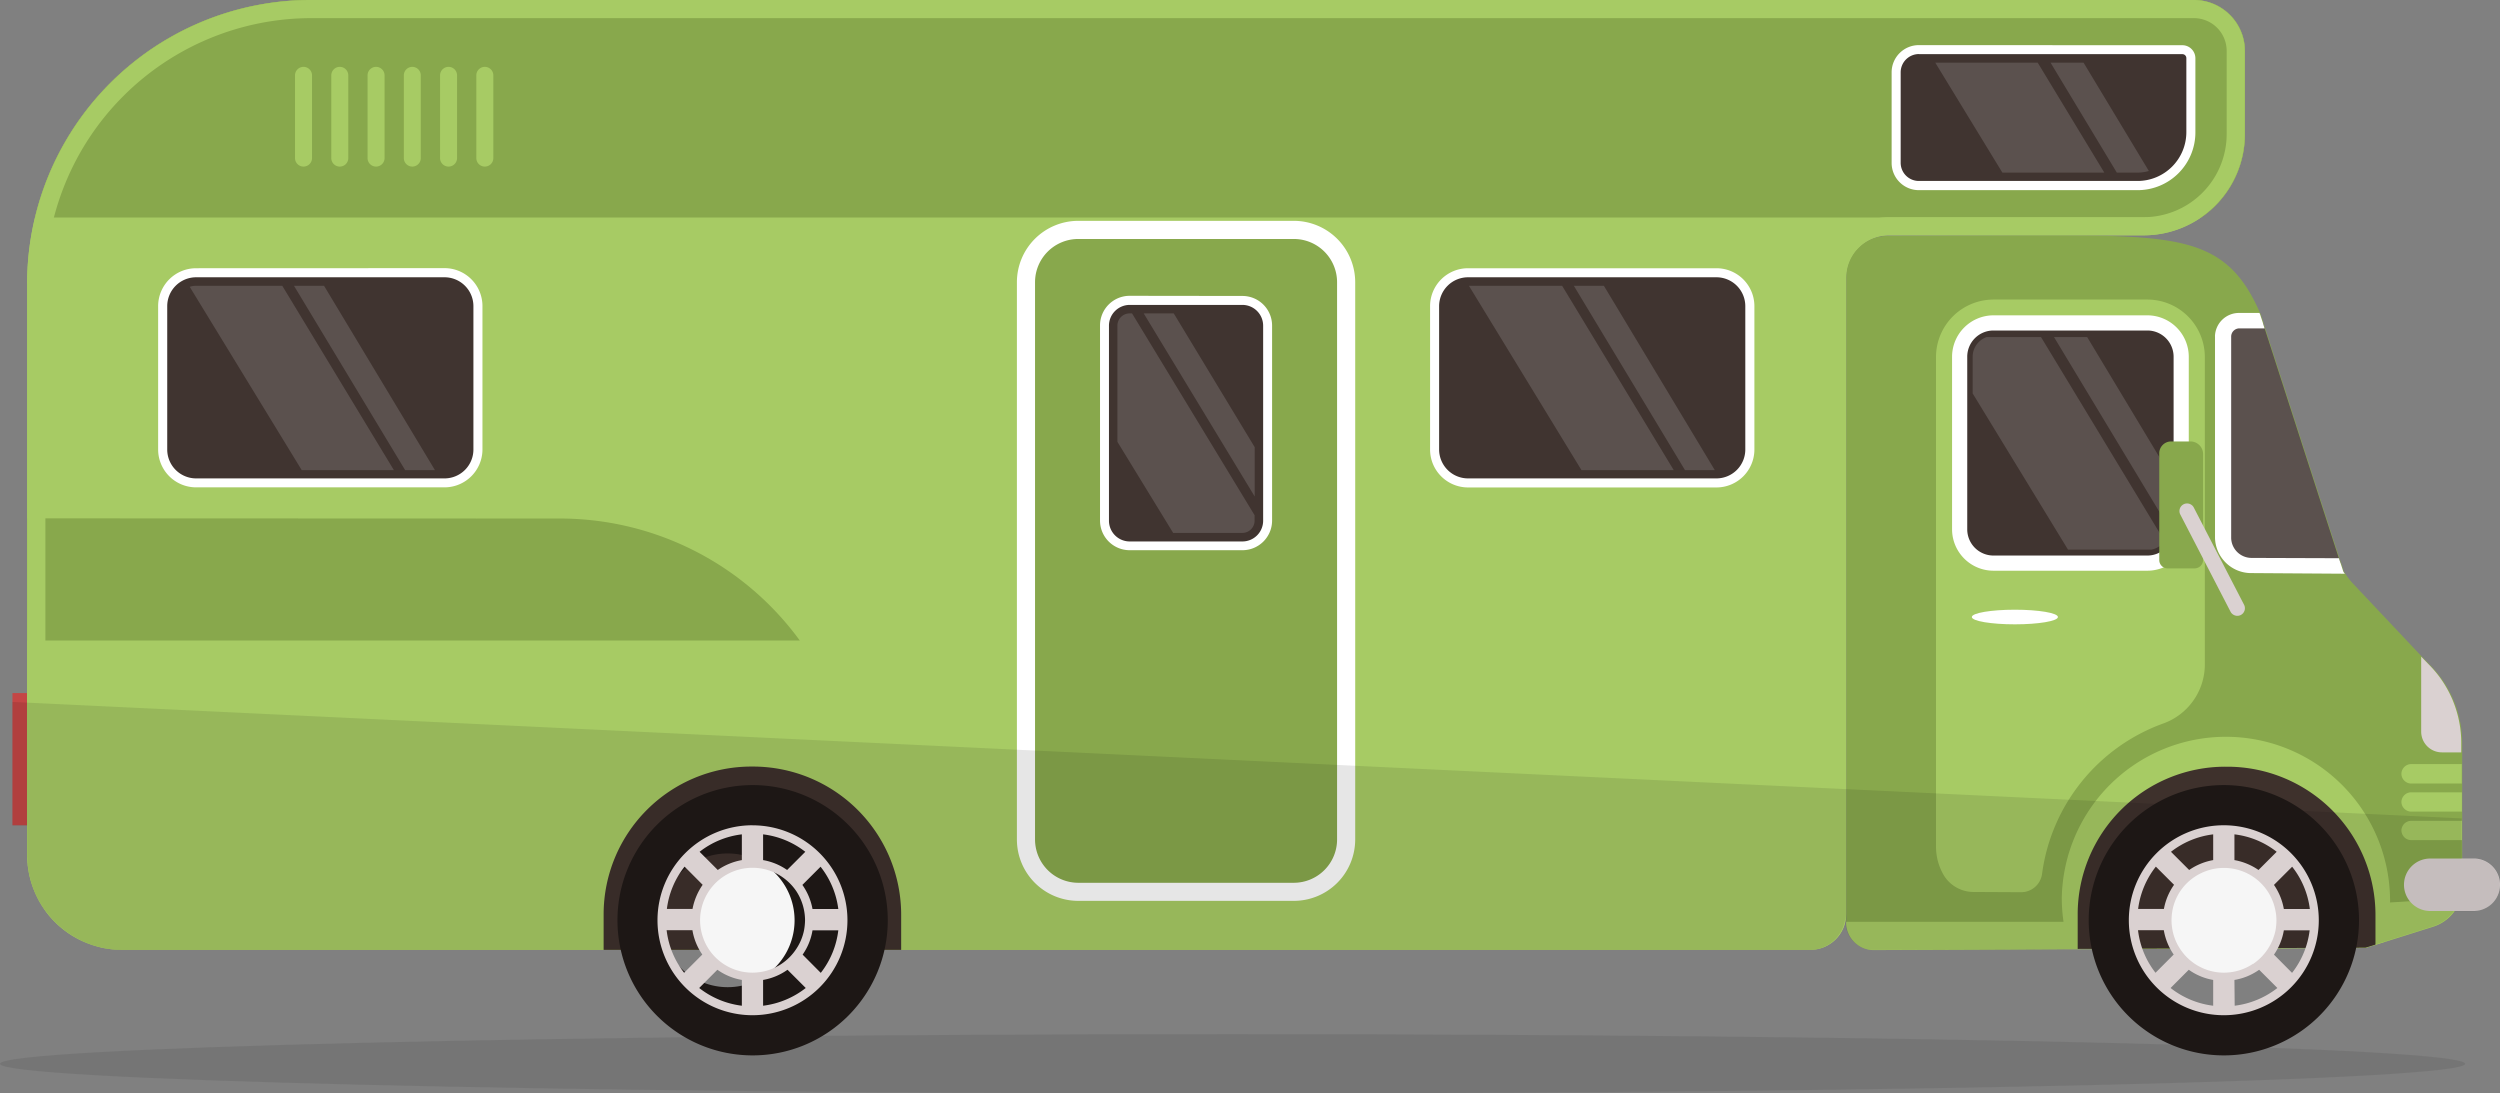 <svg id="Layer_1" data-name="Layer 1" xmlns="http://www.w3.org/2000/svg" viewBox="0 0 505.9 221.27"><rect x="0" y="0" width="505.9" height="221.27" fill="#808080" stroke="none"/><title>9-01-01</title><rect x="2.52" y="140.25" width="6.67" height="26.75" style="fill:#c44645"/><path d="M52.57,246.83V362.4a19.07,19.07,0,0,0,12.88,18.09,18.11,18.11,0,0,0,6.31,1.1h341.6a7.28,7.28,0,0,0,7.3-7.26h0V245.62a8.62,8.62,0,0,1,8.62-8.62h51.59a20.49,20.49,0,0,0,20.47-20.47V199.69A10.32,10.32,0,0,0,491,189.38H110a57.38,57.38,0,0,0-57.46,57.3v.15Z" transform="translate(-47.05 -189.38)" style="fill:#a7cb64"/><path d="M54.15,233.4H492.46a20.47,20.47,0,0,0,8.88-16.87V199.69A10.32,10.32,0,0,0,491,189.38H110A57.45,57.45,0,0,0,54.15,233.4Z" transform="translate(-47.05 -189.38)" style="fill:#88a84c"/><path d="M52.57,319v42.3A19.09,19.09,0,0,0,63.4,378.54a18.8,18.8,0,0,0,8.36,1.95h341.6a7.23,7.23,0,0,0,4.55-1.58V319Z" transform="translate(-47.05 -189.38)" style="fill:#a7cb64"/><path d="M52.57,294.27V319H208.9a60.08,60.08,0,0,0-48.61-24.69Z" transform="translate(-47.05 -189.38)" style="fill:#88a84c"/><path d="M479.62,227a10.8,10.8,0,0,0,10.78-10.78v-15a1.72,1.72,0,0,0-1.72-1.71H435.35a4.61,4.61,0,0,0-4.6,4.6v18.32a4.61,4.61,0,0,0,4.6,4.6Z" transform="translate(-47.05 -189.38)" style="fill:#403430"/><path d="M435.35,200.34h53.33a.8.8,0,0,1,.8.8h0v15a9.88,9.88,0,0,1-9.86,9.86H435.35a3.68,3.68,0,0,1-3.68-3.68V204a3.7,3.7,0,0,1,3.68-3.68Zm0-1.83a5.51,5.51,0,0,0-5.51,5.51h0v18.33a5.51,5.51,0,0,0,5.51,5.51h44.27a11.69,11.69,0,0,0,11.69-11.69h0v-15a2.65,2.65,0,0,0-2.63-2.64Z" transform="translate(-47.05 -189.38)" style="fill:#fff"/><path d="M420.67,245.36V376a5.62,5.62,0,0,0,5.62,5.61h3l38.2-.17,58.26-.26,2-.63,11.75-3.71a8.29,8.29,0,0,0,5-4.35,8.48,8.48,0,0,0,.8-3.6V339.8a22.46,22.46,0,0,0-6.16-15.48l-2-2.06-14-14.85a11.44,11.44,0,0,1-1.47-1.93,2.15,2.15,0,0,1-.33-.46l-.54-1.68-.35-1-15-46.46-.34-1.11-.54-1.64a.93.93,0,0,0-.16-.37C497.6,237,487.78,237,458.42,237l-29.58.13A8.24,8.24,0,0,0,420.67,245.36Z" transform="translate(-47.05 -189.38)" style="fill:#88a84c"/><path d="M464.27,371.08a33.63,33.63,0,0,0,.35,4.81,32.76,32.76,0,0,0,1.29,5.52h1.58l58.26-.25,2-.62,1.78-.56a31.83,31.83,0,0,0,1.17-8,6.17,6.17,0,0,0,0-.86,33.22,33.22,0,0,0-66.43,0Z" transform="translate(-47.05 -189.38)" style="fill:#a7cb64"/><path d="M446.53,369.88a7.06,7.06,0,0,1-6.1-3.32,11.41,11.41,0,0,1-1.61-5.86V261.57A11.64,11.64,0,0,1,450.44,250H481.6a11.63,11.63,0,0,1,11.62,11.62v62.32a12.71,12.71,0,0,1-8.54,11.89,37.64,37.64,0,0,0-24.39,30.34,4.28,4.28,0,0,1-4.23,3.76Z" transform="translate(-47.05 -189.38)" style="fill:#a7cb64"/><path d="M500.73,303.34a5.46,5.46,0,0,1-5.45-5.45A5.46,5.46,0,0,0,500.73,303.34Z" transform="translate(-47.05 -189.38)" style="fill:#f39200"/><path d="M497.73,257.84v40.05a5.47,5.47,0,0,0,5.46,5.45h17.5l-.35-1-15-46.46-.34-1.11h-4.12A3.14,3.14,0,0,0,497.73,257.84Z" transform="translate(-47.05 -189.38)" style="fill:#5b514e"/><path d="M495.28,257.45v40.79a7.32,7.32,0,0,0,7.45,7.11l18.83.13a2.15,2.15,0,0,1-.33-.46l-.54-1.68-.35-1-17.61-.06a4.13,4.13,0,0,1-4.18-4V257.45a1.67,1.67,0,0,1,1.69-1.62h5.07l-.34-1.11-.54-1.64c-.05-.13-.1-.25-.16-.37h-4a4.86,4.86,0,0,0-5,4.72h0Z" transform="translate(-47.05 -189.38)" style="fill:#fff"/><path d="M420.66,375.92h46.87L530.7,372l13.8-.86v1.36a8.44,8.44,0,0,1-5,4.39l-10,3.15-1.78.56-2,.62-58.26.25h-1.58l-39.62.17a5.6,5.6,0,0,1-5.63-5.57h0Z" transform="translate(-47.05 -189.38)" style="fill:#a7cb64"/><path d="M467.49,374.4v7l58.26-.25,2-.62v-6a30,30,0,0,0-30-30h-.37a29.87,29.87,0,0,0-29.89,29.85h0Z" transform="translate(-47.05 -189.38)" style="fill:#3e312c"/><path d="M533.52,368.42a5.31,5.31,0,0,0,5.31,5.31h8.81a5.31,5.31,0,0,0,5.31-5.31h0a5.31,5.31,0,0,0-5.31-5.31h-8.81A5.31,5.31,0,0,0,533.52,368.42Z" transform="translate(-47.05 -189.38)" style="fill:#dad1d1"/><path d="M450.45,254.73h31.14a6.84,6.84,0,0,1,6.84,6.84h0v34.92a6.84,6.84,0,0,1-6.84,6.84H450.45a6.84,6.84,0,0,1-6.84-6.84V261.57A6.85,6.85,0,0,1,450.45,254.73Z" transform="translate(-47.05 -189.38)" style="fill:#403430"/><path d="M442.07,296.49V261.57a8.4,8.4,0,0,1,8.38-8.38h31.14a8.4,8.4,0,0,1,8.38,8.38v34.92a8.39,8.39,0,0,1-8.38,8.38H450.45A8.39,8.39,0,0,1,442.07,296.49Zm8.38-40.23a5.31,5.31,0,0,0-5.31,5.31v34.92a5.31,5.31,0,0,0,5.31,5.31h31.14a5.31,5.31,0,0,0,5.31-5.31V261.57a5.31,5.31,0,0,0-5.31-5.31Z" transform="translate(-47.05 -189.38)" style="fill:#fff"/><ellipse cx="407.73" cy="124.86" rx="8.71" ry="1.48" style="fill:#fff"/><path d="M533,345.94a2,2,0,0,0,2,2h10.21V344H535A2,2,0,0,0,533,345.94Z" transform="translate(-47.05 -189.38)" style="fill:#a7cb64"/><path d="M533,351.67a2,2,0,0,0,2,1.95h10.24v-3.91H535A2,2,0,0,0,533,351.67Z" transform="translate(-47.05 -189.38)" style="fill:#a7cb64"/><path d="M533,357.39a2,2,0,0,0,2,2h10.26v-3.91H535A2,2,0,0,0,533,357.39Z" transform="translate(-47.05 -189.38)" style="fill:#a7cb64"/><path d="M537,322.26v15.17a4.2,4.2,0,0,0,4.2,4.2h3.91V339.8A22.53,22.53,0,0,0,539,324.32Z" transform="translate(-47.05 -189.38)" style="fill:#dad1d1"/><path d="M394.39,287.16a6.77,6.77,0,0,0,6.76-6.77v-29a6.76,6.76,0,0,0-6.76-6.76H344.12a6.76,6.76,0,0,0-6.76,6.76h0v29a6.77,6.77,0,0,0,6.76,6.77Z" transform="translate(-47.05 -189.38)" style="fill:#403430"/><path d="M344.12,245.49h50.27a5.85,5.85,0,0,1,5.84,5.85v29a5.85,5.85,0,0,1-5.84,5.85H344.12a5.86,5.86,0,0,1-5.85-5.85v-29a5.86,5.86,0,0,1,5.85-5.85Zm0-1.83a7.68,7.68,0,0,0-7.68,7.68v29a7.68,7.68,0,0,0,7.68,7.68h50.27a7.68,7.68,0,0,0,7.68-7.68v-29a7.68,7.68,0,0,0-7.68-7.68Z" transform="translate(-47.05 -189.38)" style="fill:#fff"/><rect x="32.92" y="55.2" width="63.8" height="42.58" rx="6.76" style="fill:#403430"/><path d="M86.73,245.49H137a5.85,5.85,0,0,1,5.85,5.85h0v29a5.85,5.85,0,0,1-5.85,5.85H86.73a5.85,5.85,0,0,1-5.84-5.85v-29a5.85,5.85,0,0,1,5.84-5.85Zm0-1.83a7.68,7.68,0,0,0-7.68,7.68v29A7.68,7.68,0,0,0,86.73,288H137a7.68,7.68,0,0,0,7.68-7.68v-29a7.68,7.68,0,0,0-7.68-7.68Z" transform="translate(-47.05 -189.38)" style="fill:#fff"/><rect x="207.61" y="46.52" width="64.79" height="133.94" rx="10.58" style="fill:#88a84c"/><path d="M252.83,359.26V246.49a12.43,12.43,0,0,1,12.42-12.42h43.62a12.43,12.43,0,0,1,12.42,12.42V359.26a12.43,12.43,0,0,1-12.42,12.42H265.25A12.43,12.43,0,0,1,252.83,359.26Zm12.42-121.52a8.75,8.75,0,0,0-8.75,8.75h0V359.26a8.77,8.77,0,0,0,8.75,8.76h43.62a8.77,8.77,0,0,0,8.75-8.76V246.49a8.75,8.75,0,0,0-8.75-8.75Z" transform="translate(-47.05 -189.38)" style="fill:#fff"/><rect x="223.49" y="60.78" width="33.05" height="49.7" rx="5.11" style="fill:#403430"/><path d="M275.65,251.08h22.82a4.21,4.21,0,0,1,4.19,4.19v39.48a4.2,4.2,0,0,1-4.19,4.2H275.65a4.2,4.2,0,0,1-4.19-4.2V255.27A4.21,4.21,0,0,1,275.65,251.08Zm0-1.84a6,6,0,0,0-6,6h0v39.48a6,6,0,0,0,6,6h22.82a6,6,0,0,0,6-6V255.27a6,6,0,0,0-6-6Z" transform="translate(-47.05 -189.38)" style="fill:#fff"/><path d="M110,193.05H491a6.64,6.64,0,0,1,6.64,6.64h0v16.84a16.82,16.82,0,0,1-16.8,16.8H429.29A12.3,12.3,0,0,0,417,245.62V374.29a3.62,3.62,0,0,1-3.61,3.63H71.76A15.53,15.53,0,0,1,56.24,362.4V246.83A53.84,53.84,0,0,1,110,193.05Zm0-3.67a57.45,57.45,0,0,0-57.46,57.44h0V362.4a19.19,19.19,0,0,0,19.19,19.19h341.6a7.28,7.28,0,0,0,7.3-7.26h0V245.62a8.62,8.62,0,0,1,8.62-8.62h51.59a20.49,20.49,0,0,0,20.47-20.47V199.69A10.33,10.33,0,0,0,491,189.38Z" transform="translate(-47.05 -189.38)" style="fill:#a7cb64"/><path d="M143.44,221.37a1.72,1.72,0,0,0,1.72,1.72h0a1.72,1.72,0,0,0,1.72-1.72h0V204.63a1.72,1.72,0,0,0-1.72-1.72h0a1.72,1.72,0,0,0-1.72,1.72h0Z" transform="translate(-47.05 -189.38)" style="fill:#a7cb64"/><path d="M136.1,221.37a1.72,1.72,0,0,0,1.72,1.72h0a1.72,1.72,0,0,0,1.72-1.72h0V204.63a1.72,1.72,0,0,0-1.72-1.72h0a1.72,1.72,0,0,0-1.72,1.72h0Z" transform="translate(-47.05 -189.38)" style="fill:#a7cb64"/><path d="M128.77,221.37a1.72,1.72,0,0,0,1.72,1.72h0a1.72,1.72,0,0,0,1.71-1.72V204.63a1.72,1.72,0,0,0-1.71-1.72h0a1.72,1.72,0,0,0-1.72,1.72h0Z" transform="translate(-47.05 -189.38)" style="fill:#a7cb64"/><path d="M121.43,221.37a1.72,1.72,0,0,0,1.72,1.72h0a1.72,1.72,0,0,0,1.72-1.72h0V204.63a1.72,1.72,0,0,0-1.72-1.72h0a1.72,1.72,0,0,0-1.72,1.72h0Z" transform="translate(-47.05 -189.38)" style="fill:#a7cb64"/><path d="M114.09,221.37a1.72,1.72,0,0,0,1.72,1.72h0a1.72,1.72,0,0,0,1.72-1.72h0V204.63a1.72,1.72,0,0,0-1.72-1.72h0a1.72,1.72,0,0,0-1.72,1.72h0Z" transform="translate(-47.05 -189.38)" style="fill:#a7cb64"/><path d="M106.75,221.37a1.72,1.72,0,0,0,1.72,1.72h0a1.72,1.72,0,0,0,1.72-1.72h0V204.63a1.72,1.72,0,0,0-1.72-1.72h0a1.72,1.72,0,0,0-1.72,1.72h0Z" transform="translate(-47.05 -189.38)" style="fill:#a7cb64"/><path d="M169.2,374.4v7.19h60.21V374.5a30,30,0,0,0-30-30H199A29.91,29.91,0,0,0,169.2,374.4Z" transform="translate(-47.05 -189.38)" style="fill:#3e312c"/><polygon points="297.25 57.83 320.03 95.14 338.7 95.14 316.11 57.83 297.25 57.83" style="fill:#5b514e"/><polygon points="318.48 57.83 340.98 95.14 347.01 95.14 324.56 57.83 318.48 57.83" style="fill:#5b514e"/><path d="M446.24,261.57V269l19.29,31.6h16.91a4.24,4.24,0,0,0,2.63-1.73l-25-41.28h-11A4.22,4.22,0,0,0,446.24,261.57Z" transform="translate(-47.05 -189.38)" style="fill:#5b514e"/><polygon points="415.65 68.21 438.76 106.54 438.76 95.47 422.36 68.21 415.65 68.21" style="fill:#5b514e"/><polygon points="391.62 12.68 405.2 34.93 425.83 34.93 412.35 12.68 391.62 12.68" style="fill:#5b514e"/><path d="M462,202.06l13.41,22.25h4.21a7.94,7.94,0,0,0,2.27-.33l-13.21-21.92Z" transform="translate(-47.05 -189.38)" style="fill:#5b514e"/><path d="M273.17,255.27v23.52l11.28,18.43h14a2.48,2.48,0,0,0,2.48-2.47v-1.11l-24.8-40.84h-.48A2.48,2.48,0,0,0,273.17,255.27Z" transform="translate(-47.05 -189.38)" style="fill:#5b514e"/><polygon points="231.44 63.42 253.9 100.47 253.9 90.49 237.52 63.42 231.44 63.42" style="fill:#5b514e"/><path d="M85.44,247.42l22.67,37.1h18.65l-22.59-37.31H86.73A4.05,4.05,0,0,0,85.44,247.42Z" transform="translate(-47.05 -189.38)" style="fill:#5b514e"/><polygon points="59.49 57.83 81.99 95.14 88.02 95.14 65.57 57.83 59.49 57.83" style="fill:#5b514e"/><path d="M484,302.71a1.69,1.69,0,0,0,1.69,1.69h5.47a1.73,1.73,0,0,0,1.71-1.71V281.28a2.57,2.57,0,0,0-2.57-2.57h-3.92a2.4,2.4,0,0,0-2.38,2.38Z" transform="translate(-47.05 -189.38)" style="fill:#88a84c"/><path d="M499.8,314a1.57,1.57,0,0,0,.7-.17,1.54,1.54,0,0,0,.66-2.07L490.94,292a1.54,1.54,0,0,0-2.73,1.41l10.22,19.77A1.57,1.57,0,0,0,499.8,314Z" transform="translate(-47.05 -189.38)" style="fill:#dad1d1"/><path d="M47.05,404.65c0,3.3,111.68,6,249.43,6s249.42-2.67,249.42-6-111.67-6-249.42-6S47.05,401.35,47.05,404.65Z" transform="translate(-47.05 -189.38)" style="fill:#1d1d1b;opacity:0.1;isolation:isolate"/><path d="M545.19,355v.49h0v3.91h0v3.75h2.41a5.31,5.31,0,1,1,0,10.62h-4a8.23,8.23,0,0,1-4.23,3.08l-10,3.15h0l-1.78.56-2,.62-40.54.17-17.73.08-38.2.17h-3A5.62,5.62,0,0,1,420.5,376v-1.68a7.28,7.28,0,0,1-7.26,7.3H71.76a11,11,0,0,1-1.81-.09l-.66-.09a4.85,4.85,0,0,1-1-.16c-.31-.07-.7-.14-1.05-.23l-.39-.1a18.72,18.72,0,0,1-5.17-2.24l-.25-.14-.84-.58c-.21-.15-.42-.3-.62-.46l-.6-.48c-.32-.28-.63-.57-.94-.86l-.25-.23c-.41-.42-.8-.85-1.17-1.3l-.1-.12c-.33-.4-.65-.83-1-1.27l-.18-.26c-.27-.42-.53-.84-.77-1.28,0-.08-.09-.16-.13-.24a17.71,17.71,0,0,1-1.38-3.27,1.58,1.58,0,0,0-.09-.31c-.14-.45-.25-.91-.36-1.37a3.06,3.06,0,0,0-.1-.51c-.08-.43-.14-.86-.19-1.29a1.26,1.26,0,0,0-.07-.51c0-.59-.09-1.19-.09-1.8v-6h-3v-25Z" transform="translate(-47.05 -189.38)" style="opacity:0.1;isolation:isolate"/><path d="M508,375.59a10.9,10.9,0,1,1-10.91-10.89h0A10.9,10.9,0,0,1,508,375.59Z" transform="translate(-47.05 -189.38)" style="fill:#f6f6f6"/><path d="M469.72,375.59a27.35,27.35,0,1,0,27.36-27.34h0a27.34,27.34,0,0,0-27.36,27.32Zm8.77,0a18.58,18.58,0,1,1,18.59,18.57h0a18.56,18.56,0,0,1-18.57-18.55v0Z" transform="translate(-47.05 -189.38)" style="fill:#1d1715"/><path d="M497.06,356.38a19.22,19.22,0,1,0,19.22,19.22h0A19.23,19.23,0,0,0,497.06,356.38Zm5.88,28.05a10.56,10.56,0,0,1-14.65-2.92l-.09-.14a10.29,10.29,0,0,1-1.51-3.69,10.51,10.51,0,0,1-.21-2.09,11.78,11.78,0,0,1,.23-2.22,10.48,10.48,0,0,1,4.6-6.65,10.89,10.89,0,0,1,3.63-1.49,10.74,10.74,0,0,1,4.3,0,10.63,10.63,0,0,1,6.69,4.52,10.93,10.93,0,0,1,1.78,5.87,12.23,12.23,0,0,1-.2,2.09,10.87,10.87,0,0,1-4.54,6.75Zm1.14-19a12.34,12.34,0,0,0-4.87-2v-5.21a17.1,17.1,0,0,1,8.55,3.53Zm-9.17-2a12.29,12.29,0,0,0-4.86,2l-3.68-3.68a17.29,17.29,0,0,1,8.54-3.53Zm-7.92,5a12.26,12.26,0,0,0-2.05,4.88h-5.22a17.4,17.4,0,0,1,3.59-8.56Zm-2.07,9.19a12.2,12.2,0,0,0,2,4.92l-3.68,3.69a17.23,17.23,0,0,1-3.54-8.61Zm5.05,8a12.05,12.05,0,0,0,4.94,2.06v5.22a17.39,17.39,0,0,1-8.62-3.59Zm9.24,2.06a12,12,0,0,0,5-2.06l3.69,3.69a17.49,17.49,0,0,1-8.64,3.59Zm8-5.12a12.2,12.2,0,0,0,2-4.92h5.22a17.35,17.35,0,0,1-3.56,8.61Zm2-9.23a12.38,12.38,0,0,0-2-4.88l3.68-3.68a17.26,17.26,0,0,1,3.58,8.56Z" transform="translate(-47.05 -189.38)" style="fill:#dad1d1"/><path d="M210.21,375.59A10.9,10.9,0,1,1,199.3,364.7h0a10.91,10.91,0,0,1,10.89,10.89Z" transform="translate(-47.05 -189.38)" style="fill:#f6f6f6"/><path d="M172,375.59a27.35,27.35,0,1,0,27.36-27.34h0A27.36,27.36,0,0,0,172,375.59Zm8.78,0a13.53,13.53,0,1,1,0,.05Z" transform="translate(-47.05 -189.38)" style="fill:#1d1715"/><path d="M199.32,356.38a19.22,19.22,0,1,0,19.22,19.22h0a19.21,19.21,0,0,0-19.21-19.21Zm5.87,28.05a10.6,10.6,0,0,1-14.69-2.94,10.72,10.72,0,0,1-1.57-3.81,10.51,10.51,0,0,1-.21-2.09,10.34,10.34,0,0,1,.24-2.22,10.61,10.61,0,0,1,16.16-6.67,10.93,10.93,0,0,1,3.06,3,10.78,10.78,0,0,1,1.53,3.65,11,11,0,0,1,.25,2.22,12.24,12.24,0,0,1-.21,2.09,10.51,10.51,0,0,1-1.53,3.69A10.71,10.71,0,0,1,205.19,384.43Zm1.14-19a12.09,12.09,0,0,0-4.86-2v-5.21a17.29,17.29,0,0,1,8.54,3.53Zm-9.16-2a12.34,12.34,0,0,0-4.87,2l-3.68-3.68a17.1,17.1,0,0,1,8.55-3.53Zm-7.93,5a12.62,12.62,0,0,0-2.05,4.88H182a17.26,17.26,0,0,1,3.58-8.56Zm-2.07,9.19a12.06,12.06,0,0,0,2,4.92l-3.68,3.69a17.23,17.23,0,0,1-3.54-8.61Zm5.05,8a12.15,12.15,0,0,0,4.95,2.06v5.22a17.46,17.46,0,0,1-8.63-3.59Zm9.25,2.06a12.05,12.05,0,0,0,4.94-2.06l3.69,3.69a17.46,17.46,0,0,1-8.63,3.59Zm8-5.12a11.92,11.92,0,0,0,2-4.92h5.22a17.24,17.24,0,0,1-3.55,8.61Zm2-9.23a12.26,12.26,0,0,0-2.05-4.88l3.68-3.68a17.4,17.4,0,0,1,3.59,8.56Z" transform="translate(-47.05 -189.38)" style="fill:#dad1d1"/></svg>